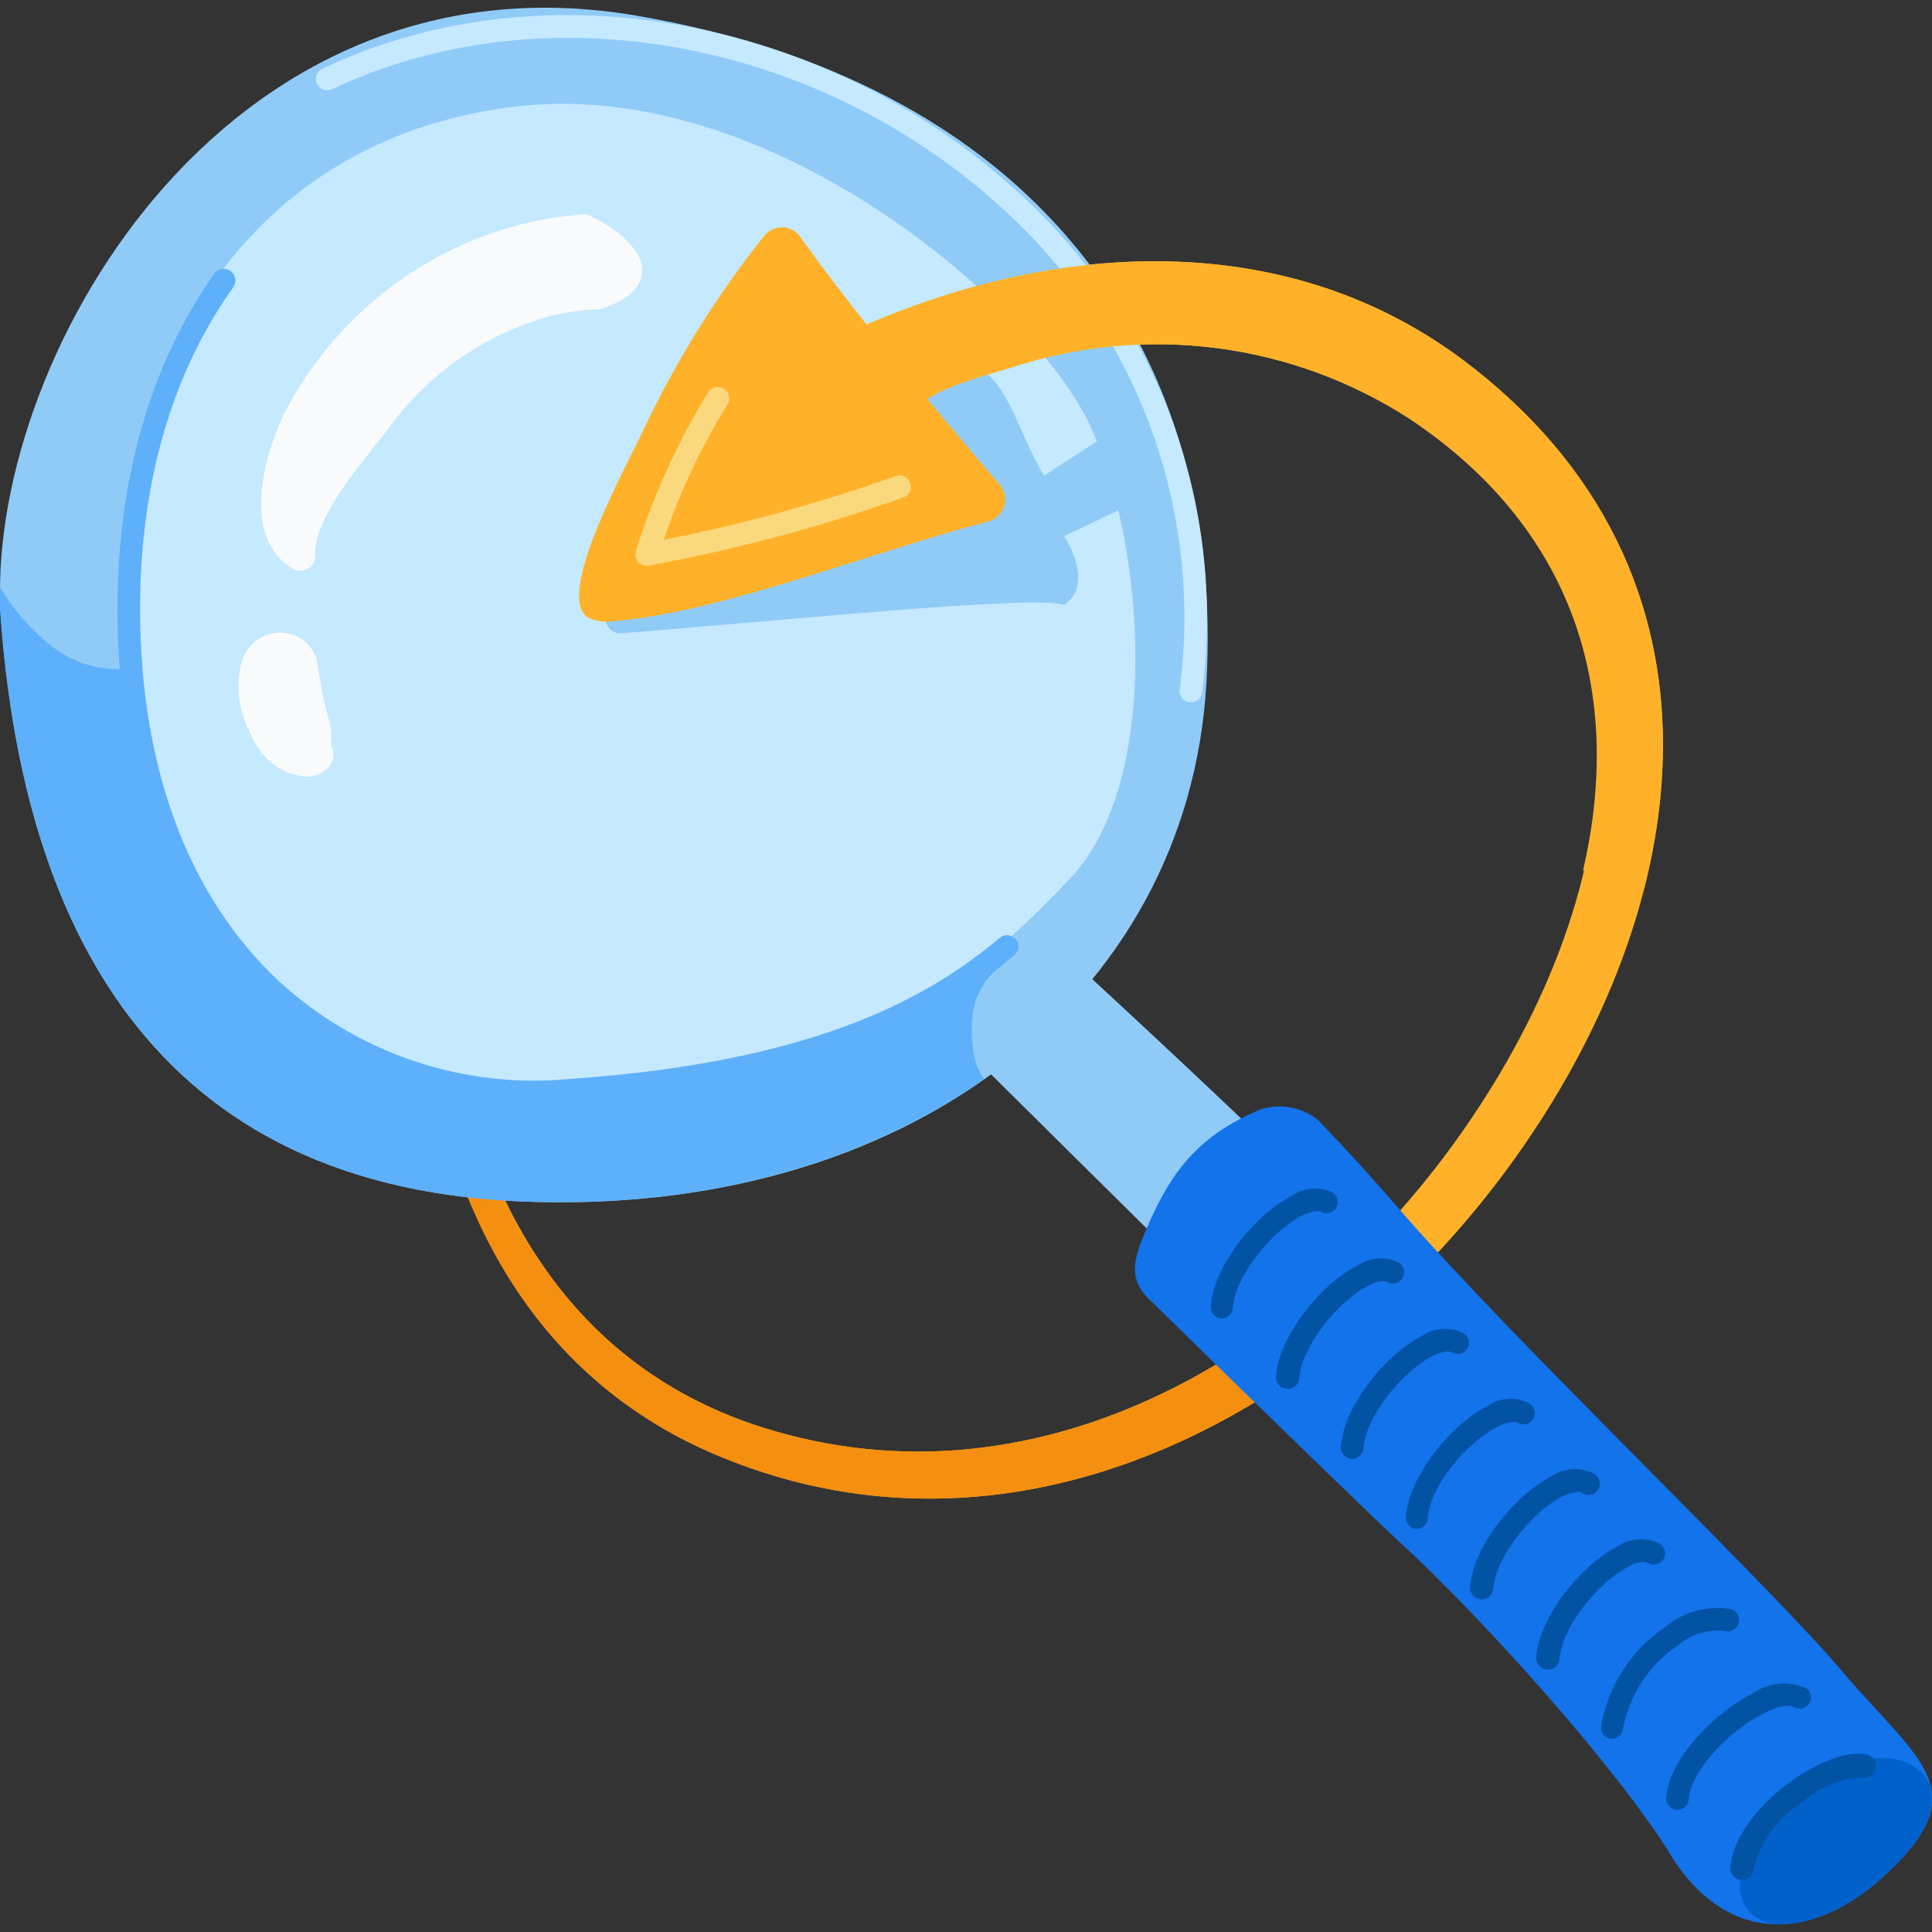 <svg width="100" height="100" viewBox="0 0 100 100" fill="none" xmlns="http://www.w3.org/2000/svg">
<rect x="0" y="0" width="100" height="100" fill="#333333" stroke="none"/>
<g clip-path="url(#clip0)">
<path d="M75.75 18.65C65.88 11.24 52.95 12.65 42.53 17.87C40.15 16.63 39.43 14.62 38.53 12.2C38.45 11.99 38.38 11.76 38.3 11.54C38.129 11.677 37.992 11.851 37.9 12.05C36.22 15.63 34.49 19.19 32.9 22.8C32.25 24.26 28.16 31.45 30.12 32.48C30.558 32.665 31.042 32.717 31.51 32.63C38.22 32.05 44.57 30.35 51.15 29.04C51.553 28.945 51.909 28.707 52.15 28.37C51.84 28.79 48.15 24.57 47.87 24.16C47.36 23.37 46.63 22.53 47.04 21.65C47.7 20.22 51.04 19.44 52.43 19.02C55.839 17.902 59.456 17.56 63.014 18.018C66.573 18.477 69.985 19.724 73 21.67C87.33 31.21 83.9 47.47 75 59.53C66.89 70.53 53.4 78.24 39.56 73.91C29.92 70.91 25.12 62.81 23.5 53.7C23 53.62 22.5 53.52 22.01 53.42C23.3 62.9 27.8 71.51 37.35 75.42C53 81.85 68.93 73 78.18 60.28C87.89 46.92 90.34 29.61 75.75 18.65Z" fill="#FFB229"/>
<path d="M67.37 67.53C59.59 73.82 49.66 77.07 39.54 73.91C29.9 70.91 25.1 62.81 23.48 53.7C22.98 53.62 22.48 53.52 21.99 53.42C23.28 62.9 27.78 71.51 37.33 75.42C48.67 80.07 60.16 76.71 69.15 69.66C68.53 69 67.94 68.26 67.37 67.53Z" fill="#F48F10"/>
<path d="M36.56 41C36.56 41 73.56 77.72 77.14 81.08C81.325 85.079 85.19 89.398 88.7 94C91.04 97.35 94.23 98.25 96.79 95.78C99.35 93.31 97.09 91.94 93.79 88.21C90.49 84.48 80.05 74.37 75.21 69C68.83 61.92 59.66 53.56 50.82 45.41C42.21 37.48 35.69 28.63 33.48 30.33C31.27 32.03 36.56 41 36.56 41Z" fill="#90CBF8"/>
<path d="M0.05 32C-0.89 19.08 11.38 -2.87 32.94 0.81C54.5 4.49 63.41 19.05 62.44 35.41C61.47 51.77 46.8 63.08 26.83 62.18C6.86 61.28 1.11 46.4 0.05 32Z" fill="#90CBF8"/>
<path d="M51.69 50.09C47.86 46.52 41.01 48.72 36.69 50.22C31.98 51.87 27.16 53.97 22.06 53.22C19.749 52.81 17.564 51.876 15.671 50.489C13.777 49.102 12.227 47.3 11.14 45.22C9.202 41.876 8.169 38.085 8.14 34.22C7.223 34.596 6.222 34.716 5.242 34.566C4.263 34.416 3.342 34.003 2.58 33.37C1.543 32.532 0.662 31.516 -0.02 30.37C-0.02 30.92 -0.02 31.45 0.03 31.96C1.11 46.4 6.85 61.29 26.83 62.18C36.4 62.61 44.75 60.18 50.96 55.84C50.26 55.12 50.24 53.31 50.34 52.55C50.447 51.584 50.933 50.7 51.69 50.09Z" fill="#5EB0FA"/>
<path d="M6.22 31.5C6.22 17.73 13.64 6.98 26.83 5.5C40.02 4.02 53.5 15.88 56.37 21.92C59.24 27.96 60.2 40.33 55.44 45.41C50.68 50.49 45.11 55.33 29.08 56.41C16.25 57.31 6.21 48 6.22 31.5Z" fill="#C5E9FF"/>
<path d="M33.25 14C33.25 13 32.12 12.08 31.35 11.61C31.029 11.414 30.695 11.24 30.35 11.09C28.598 11.193 26.87 11.55 25.22 12.15C20.715 13.789 16.984 17.053 14.76 21.3C13.64 23.61 12.45 27.84 15.17 29.44C15.287 29.506 15.418 29.541 15.552 29.54C15.686 29.54 15.817 29.505 15.933 29.438C16.049 29.372 16.146 29.276 16.214 29.16C16.282 29.045 16.318 28.914 16.32 28.78C16.19 26.78 18.84 23.84 19.99 22.34C22.055 19.406 25.079 17.284 28.54 16.34C29.377 16.145 30.231 16.031 31.09 16C32.12 15.63 33.19 15.15 33.25 14Z" fill="#F8FAFB"/>
<path d="M32.18 32.78C40.65 32.11 53.54 30.78 55.08 31.31C56.72 30.2 55.08 27.74 55.08 27.74C57.91 26.51 61.56 24.17 61.9 26.33C60.8 22.09 60.27 20.62 60.27 20.62C58.63 21.62 54.04 24.62 54.04 24.62C52.04 21.41 51.76 16.2 46.52 20.62C42.69 23.82 33.52 29.25 31.52 31.54C31.424 31.656 31.365 31.798 31.35 31.947C31.335 32.097 31.365 32.248 31.435 32.381C31.506 32.513 31.614 32.622 31.747 32.693C31.88 32.764 32.03 32.794 32.18 32.78Z" fill="#90CBF8"/>
<path d="M27.84 57.08C22.587 57.177 17.501 55.234 13.65 51.66C8.69 47 6.07 40.06 6.08 31.5C6.08 24.79 7.81 18.8 11.08 14.18C11.17 14.047 11.309 13.956 11.467 13.926C11.624 13.896 11.787 13.93 11.92 14.02C12.053 14.11 12.144 14.249 12.174 14.407C12.204 14.565 12.17 14.727 12.08 14.86C8.91 19.28 7.25 25 7.25 31.5C7.25 39.72 9.74 46.4 14.45 50.8C16.459 52.644 18.831 54.045 21.415 54.915C23.998 55.785 26.736 56.104 29.45 55.85C42.53 54.95 48.24 51.47 51.75 48.54C51.871 48.441 52.026 48.393 52.182 48.408C52.337 48.423 52.481 48.499 52.58 48.62C52.629 48.679 52.666 48.747 52.688 48.82C52.711 48.894 52.718 48.971 52.711 49.047C52.704 49.123 52.681 49.197 52.645 49.264C52.609 49.332 52.559 49.392 52.5 49.44C48.89 52.49 43 56.1 29.57 57C29 57.06 28.41 57.08 27.84 57.08Z" fill="#5EB0FA"/>
<path d="M14 39.44C14.217 39.621 14.456 39.775 14.71 39.9C14.87 39.97 15.63 40.31 15.14 39.98C16.07 40.62 17.72 39.78 17.14 38.55C17.2 38.67 17.14 38.94 17.14 38.55C17.155 38.317 17.155 38.083 17.14 37.85C17.055 37.364 16.941 36.883 16.8 36.41C16.61 35.64 16.55 34.84 16.37 34.06C16.218 33.638 15.928 33.279 15.547 33.041C15.166 32.803 14.716 32.701 14.27 32.75C13.828 32.807 13.415 33.002 13.09 33.307C12.765 33.612 12.544 34.012 12.46 34.45C12.21 35.609 12.373 36.818 12.92 37.87C13.154 38.469 13.524 39.007 14 39.44Z" fill="#F8FAFB"/>
<path d="M95.23 86.37C91.23 81.68 78.23 69.31 72.42 62.58C70.93 60.87 70 59.83 68.25 58C67.84 57.658 67.349 57.426 66.825 57.325C66.3 57.223 65.759 57.256 65.25 57.42C61.93 58.8 60.54 60.79 59.34 63.61C58.72 65.07 58.34 66.13 59.47 67.24C66 73.63 71.13 78.61 72.47 79.84C76.91 83.92 83.79 91.65 86.47 96.01C89.15 100.37 93.6 100.95 97.91 96.74C102.22 92.53 99.2 91.06 95.23 86.37Z" fill="#1273EB"/>
<path d="M98.31 91.11C96.08 90.48 93.52 92.56 91.93 93.92C90.34 95.28 88.78 98.75 91.68 99.59C93.68 99.71 95.78 98.8 97.89 96.74C99.74 94.94 100.24 93.63 99.89 92.36C99.732 92.05 99.509 91.778 99.237 91.562C98.964 91.346 98.648 91.192 98.31 91.11Z" fill="#0161CB"/>
<path d="M61.64 36.35H61.55C61.397 36.325 61.259 36.241 61.167 36.116C61.075 35.99 61.037 35.834 61.06 35.68C61.642 31.265 61.181 26.775 59.714 22.57C58.246 18.366 55.813 14.564 52.61 11.47C43 2.13 28.43 -0.69 17.18 4.62C17.039 4.683 16.879 4.688 16.734 4.636C16.588 4.584 16.469 4.478 16.4 4.34C16.335 4.199 16.328 4.039 16.38 3.893C16.432 3.747 16.54 3.627 16.68 3.56C28.36 -2 43.47 1 53.42 10.62C56.756 13.846 59.289 17.808 60.818 22.189C62.346 26.571 62.826 31.249 62.22 35.85C62.197 35.988 62.126 36.113 62.02 36.205C61.914 36.296 61.78 36.347 61.64 36.35Z" fill="#C5E9FF"/>
<path d="M48.7 21.5C46.19 18.5 43.7 15.45 41.43 12.27C41.327 12.121 41.19 11.998 41.031 11.911C40.871 11.823 40.694 11.775 40.513 11.768C40.331 11.761 40.151 11.796 39.986 11.871C39.82 11.947 39.675 12.059 39.56 12.2C37.083 15.312 34.976 18.702 33.28 22.3C32.63 23.76 28.54 31 30.5 32C30.941 32.177 31.423 32.225 31.89 32.14C37.43 31.66 45.26 28.52 51.15 26.99C51.343 26.939 51.52 26.839 51.664 26.7C51.808 26.562 51.914 26.389 51.973 26.198C52.032 26.007 52.042 25.805 52.001 25.609C51.96 25.413 51.871 25.231 51.74 25.08C50.72 23.893 49.707 22.7 48.7 21.5Z" fill="#FFB229"/>
<path d="M75.75 18.65C66.41 11.65 54.33 12.52 44.23 17.07C45.36 18.34 46.47 19.64 47.54 20.97C48.75 19.97 51.25 19.37 52.37 19.02C55.78 17.902 59.396 17.559 62.955 18.018C66.514 18.477 69.925 19.724 72.94 21.67C81.94 27.67 83.94 36.41 81.94 45.05L85.1 46C87.62 36.08 85.48 26 75.75 18.65Z" fill="#FFB229"/>
<path d="M63.21 68.24C63.133 68.235 63.058 68.215 62.989 68.18C62.919 68.145 62.858 68.097 62.808 68.039C62.757 67.98 62.719 67.912 62.696 67.838C62.672 67.765 62.663 67.687 62.67 67.61C62.83 65.47 65.02 62.82 66.88 61.88C67.19 61.673 67.549 61.55 67.92 61.523C68.292 61.497 68.664 61.568 69 61.73C69.12 61.818 69.203 61.948 69.231 62.094C69.26 62.24 69.232 62.391 69.154 62.517C69.075 62.644 68.952 62.736 68.809 62.775C68.665 62.815 68.512 62.799 68.38 62.73C68.2 62.62 67.81 62.73 67.38 62.92C65.87 63.69 63.94 65.99 63.81 67.7C63.795 67.849 63.726 67.986 63.615 68.086C63.504 68.186 63.359 68.241 63.21 68.24ZM66.58 71.88C66.426 71.865 66.284 71.791 66.184 71.674C66.083 71.556 66.032 71.404 66.04 71.25C66.21 69.1 68.4 66.45 70.25 65.51C70.569 65.292 70.941 65.164 71.326 65.14C71.711 65.115 72.096 65.195 72.44 65.37C72.56 65.458 72.643 65.588 72.671 65.734C72.7 65.88 72.672 66.031 72.594 66.157C72.515 66.284 72.392 66.376 72.249 66.415C72.105 66.455 71.952 66.439 71.82 66.37C71.63 66.25 71.25 66.32 70.82 66.55C69.31 67.32 67.38 69.62 67.25 71.34C67.244 71.421 67.222 71.499 67.184 71.57C67.147 71.642 67.095 71.704 67.032 71.755C66.969 71.806 66.897 71.843 66.819 71.864C66.741 71.886 66.66 71.891 66.58 71.88ZM69.94 75.51C69.786 75.495 69.644 75.421 69.544 75.303C69.443 75.186 69.392 75.034 69.4 74.88C69.56 72.73 71.76 70.08 73.61 69.14C73.926 68.933 74.29 68.81 74.667 68.786C75.044 68.761 75.42 68.835 75.76 69C75.826 69.041 75.883 69.094 75.928 69.157C75.972 69.22 76.004 69.292 76.021 69.367C76.037 69.443 76.039 69.521 76.025 69.597C76.011 69.673 75.983 69.745 75.94 69.81C75.9 69.875 75.848 69.932 75.786 69.977C75.724 70.022 75.654 70.054 75.58 70.071C75.505 70.089 75.428 70.092 75.353 70.079C75.277 70.067 75.205 70.04 75.14 70C74.95 69.88 74.56 70 74.14 70.19C72.63 70.96 70.7 73.26 70.57 74.97C70.565 75.047 70.545 75.123 70.51 75.192C70.476 75.261 70.428 75.322 70.369 75.373C70.31 75.423 70.242 75.461 70.168 75.485C70.095 75.508 70.017 75.517 69.94 75.51ZM73.31 79.14C73.233 79.136 73.157 79.117 73.087 79.083C73.017 79.049 72.955 79.001 72.904 78.942C72.854 78.883 72.816 78.814 72.793 78.74C72.77 78.665 72.762 78.587 72.77 78.51C72.93 76.37 75.13 73.72 76.98 72.78C77.296 72.56 77.666 72.431 78.051 72.406C78.435 72.381 78.819 72.462 79.16 72.64C79.226 72.681 79.283 72.734 79.328 72.797C79.373 72.859 79.405 72.93 79.423 73.006C79.441 73.081 79.443 73.159 79.431 73.235C79.418 73.311 79.391 73.384 79.35 73.45C79.309 73.516 79.256 73.573 79.194 73.618C79.131 73.663 79.06 73.695 78.985 73.713C78.909 73.731 78.831 73.733 78.755 73.721C78.679 73.708 78.606 73.681 78.54 73.64C78.36 73.53 77.97 73.64 77.54 73.83C76 74.59 74 76.89 73.9 78.6C73.888 78.748 73.82 78.885 73.711 78.985C73.601 79.085 73.458 79.141 73.31 79.14ZM76.68 82.78H76.63C76.476 82.765 76.334 82.691 76.234 82.573C76.133 82.456 76.082 82.304 76.09 82.15C76.26 80 78.45 77.35 80.31 76.41C80.627 76.192 80.997 76.064 81.381 76.039C81.765 76.015 82.148 76.094 82.49 76.27C82.562 76.308 82.626 76.359 82.677 76.423C82.728 76.486 82.766 76.559 82.787 76.637C82.809 76.716 82.814 76.797 82.802 76.878C82.791 76.958 82.763 77.035 82.72 77.105C82.677 77.174 82.62 77.233 82.553 77.279C82.487 77.325 82.411 77.357 82.331 77.373C82.251 77.388 82.169 77.387 82.09 77.37C82.011 77.352 81.936 77.318 81.87 77.27C81.69 77.15 81.3 77.27 80.87 77.45C79.36 78.22 77.43 80.52 77.29 82.24C77.278 82.391 77.207 82.532 77.093 82.632C76.98 82.733 76.832 82.786 76.68 82.78ZM80.05 86.41C79.896 86.395 79.754 86.321 79.654 86.203C79.553 86.086 79.502 85.934 79.51 85.78C79.68 83.64 81.87 80.98 83.72 80.04C84.04 79.824 84.411 79.697 84.796 79.673C85.181 79.648 85.566 79.727 85.91 79.9C86.043 79.983 86.137 80.114 86.172 80.266C86.208 80.418 86.182 80.577 86.1 80.71C86.018 80.842 85.886 80.936 85.734 80.972C85.583 81.008 85.423 80.982 85.29 80.9C85.1 80.78 84.71 80.85 84.29 81.09C82.78 81.86 80.85 84.16 80.72 85.87C80.716 85.951 80.694 86.03 80.657 86.102C80.62 86.174 80.568 86.238 80.505 86.289C80.442 86.34 80.369 86.377 80.29 86.398C80.212 86.418 80.13 86.423 80.05 86.41ZM83.41 90C83.333 89.996 83.257 89.977 83.187 89.943C83.117 89.909 83.055 89.861 83.004 89.802C82.954 89.743 82.916 89.674 82.893 89.6C82.87 89.525 82.862 89.447 82.87 89.37C83.047 88.333 83.431 87.342 84 86.457C84.568 85.572 85.31 84.811 86.18 84.22C86.649 83.827 87.198 83.54 87.788 83.38C88.379 83.219 88.997 83.189 89.6 83.29C89.745 83.334 89.868 83.433 89.942 83.565C90.017 83.697 90.038 83.853 90 84C89.958 84.15 89.859 84.277 89.725 84.356C89.591 84.434 89.431 84.457 89.28 84.42C88.844 84.37 88.402 84.411 87.982 84.54C87.562 84.669 87.173 84.884 86.84 85.17C86.103 85.667 85.473 86.306 84.985 87.05C84.497 87.793 84.163 88.626 84 89.5C83.979 89.641 83.907 89.768 83.799 89.86C83.69 89.952 83.552 90.002 83.41 90ZM86.78 93.68C86.626 93.665 86.484 93.591 86.384 93.473C86.283 93.356 86.232 93.204 86.24 93.05C86.4 91.05 88.69 88.68 90.72 87.65C91.114 87.372 91.573 87.2 92.053 87.149C92.532 87.098 93.017 87.171 93.46 87.36C93.525 87.4 93.582 87.452 93.627 87.514C93.672 87.576 93.704 87.646 93.722 87.721C93.739 87.795 93.742 87.872 93.73 87.947C93.718 88.023 93.691 88.095 93.65 88.16C93.61 88.227 93.558 88.284 93.495 88.33C93.432 88.376 93.361 88.409 93.285 88.426C93.21 88.444 93.132 88.446 93.055 88.433C92.979 88.42 92.906 88.392 92.84 88.35C92.64 88.23 92.06 88.28 91.25 88.7C89.53 89.57 87.53 91.61 87.41 93.14C87.397 93.295 87.324 93.438 87.206 93.54C87.088 93.641 86.935 93.691 86.78 93.68ZM90.15 97.31H90.1C89.946 97.295 89.804 97.221 89.704 97.103C89.603 96.986 89.552 96.834 89.56 96.68C89.67 95.24 90.82 93.59 92.63 92.25C93.81 91.39 95.47 90.56 96.63 90.82C96.787 90.857 96.922 90.955 97.006 91.092C97.091 91.229 97.117 91.394 97.08 91.55C97.043 91.707 96.945 91.842 96.808 91.926C96.671 92.011 96.507 92.037 96.35 92C95.239 92.062 94.181 92.499 93.35 93.24C92.046 94.04 91.111 95.323 90.75 96.81C90.731 96.953 90.658 97.084 90.547 97.176C90.436 97.269 90.295 97.316 90.15 97.31Z" fill="#0353A5"/>
<path d="M33.48 29.28C33.395 29.28 33.311 29.262 33.234 29.227C33.156 29.193 33.087 29.143 33.03 29.08C32.964 29.003 32.919 28.909 32.9 28.809C32.881 28.71 32.887 28.606 32.92 28.51C33.824 25.635 35.077 22.881 36.65 20.31C36.691 20.244 36.744 20.187 36.807 20.143C36.87 20.098 36.941 20.066 37.017 20.049C37.092 20.033 37.17 20.031 37.246 20.045C37.322 20.059 37.395 20.088 37.46 20.13C37.526 20.17 37.584 20.223 37.63 20.285C37.676 20.348 37.708 20.419 37.726 20.495C37.744 20.57 37.746 20.649 37.733 20.725C37.72 20.802 37.692 20.875 37.65 20.94C36.284 23.137 35.18 25.486 34.36 27.94C38.436 27.14 42.447 26.037 46.36 24.64C46.507 24.589 46.669 24.598 46.809 24.665C46.95 24.733 47.058 24.853 47.11 25C47.137 25.073 47.148 25.15 47.145 25.228C47.141 25.305 47.122 25.381 47.088 25.451C47.055 25.521 47.008 25.584 46.949 25.635C46.891 25.686 46.823 25.725 46.75 25.75C42.448 27.279 38.031 28.46 33.54 29.28H33.48Z" fill="#FAD97E"/>
</g>
<defs>
<clipPath id="clip0">
<rect width="100" height="100" fill="white"/>
</clipPath>
</defs>
</svg>
